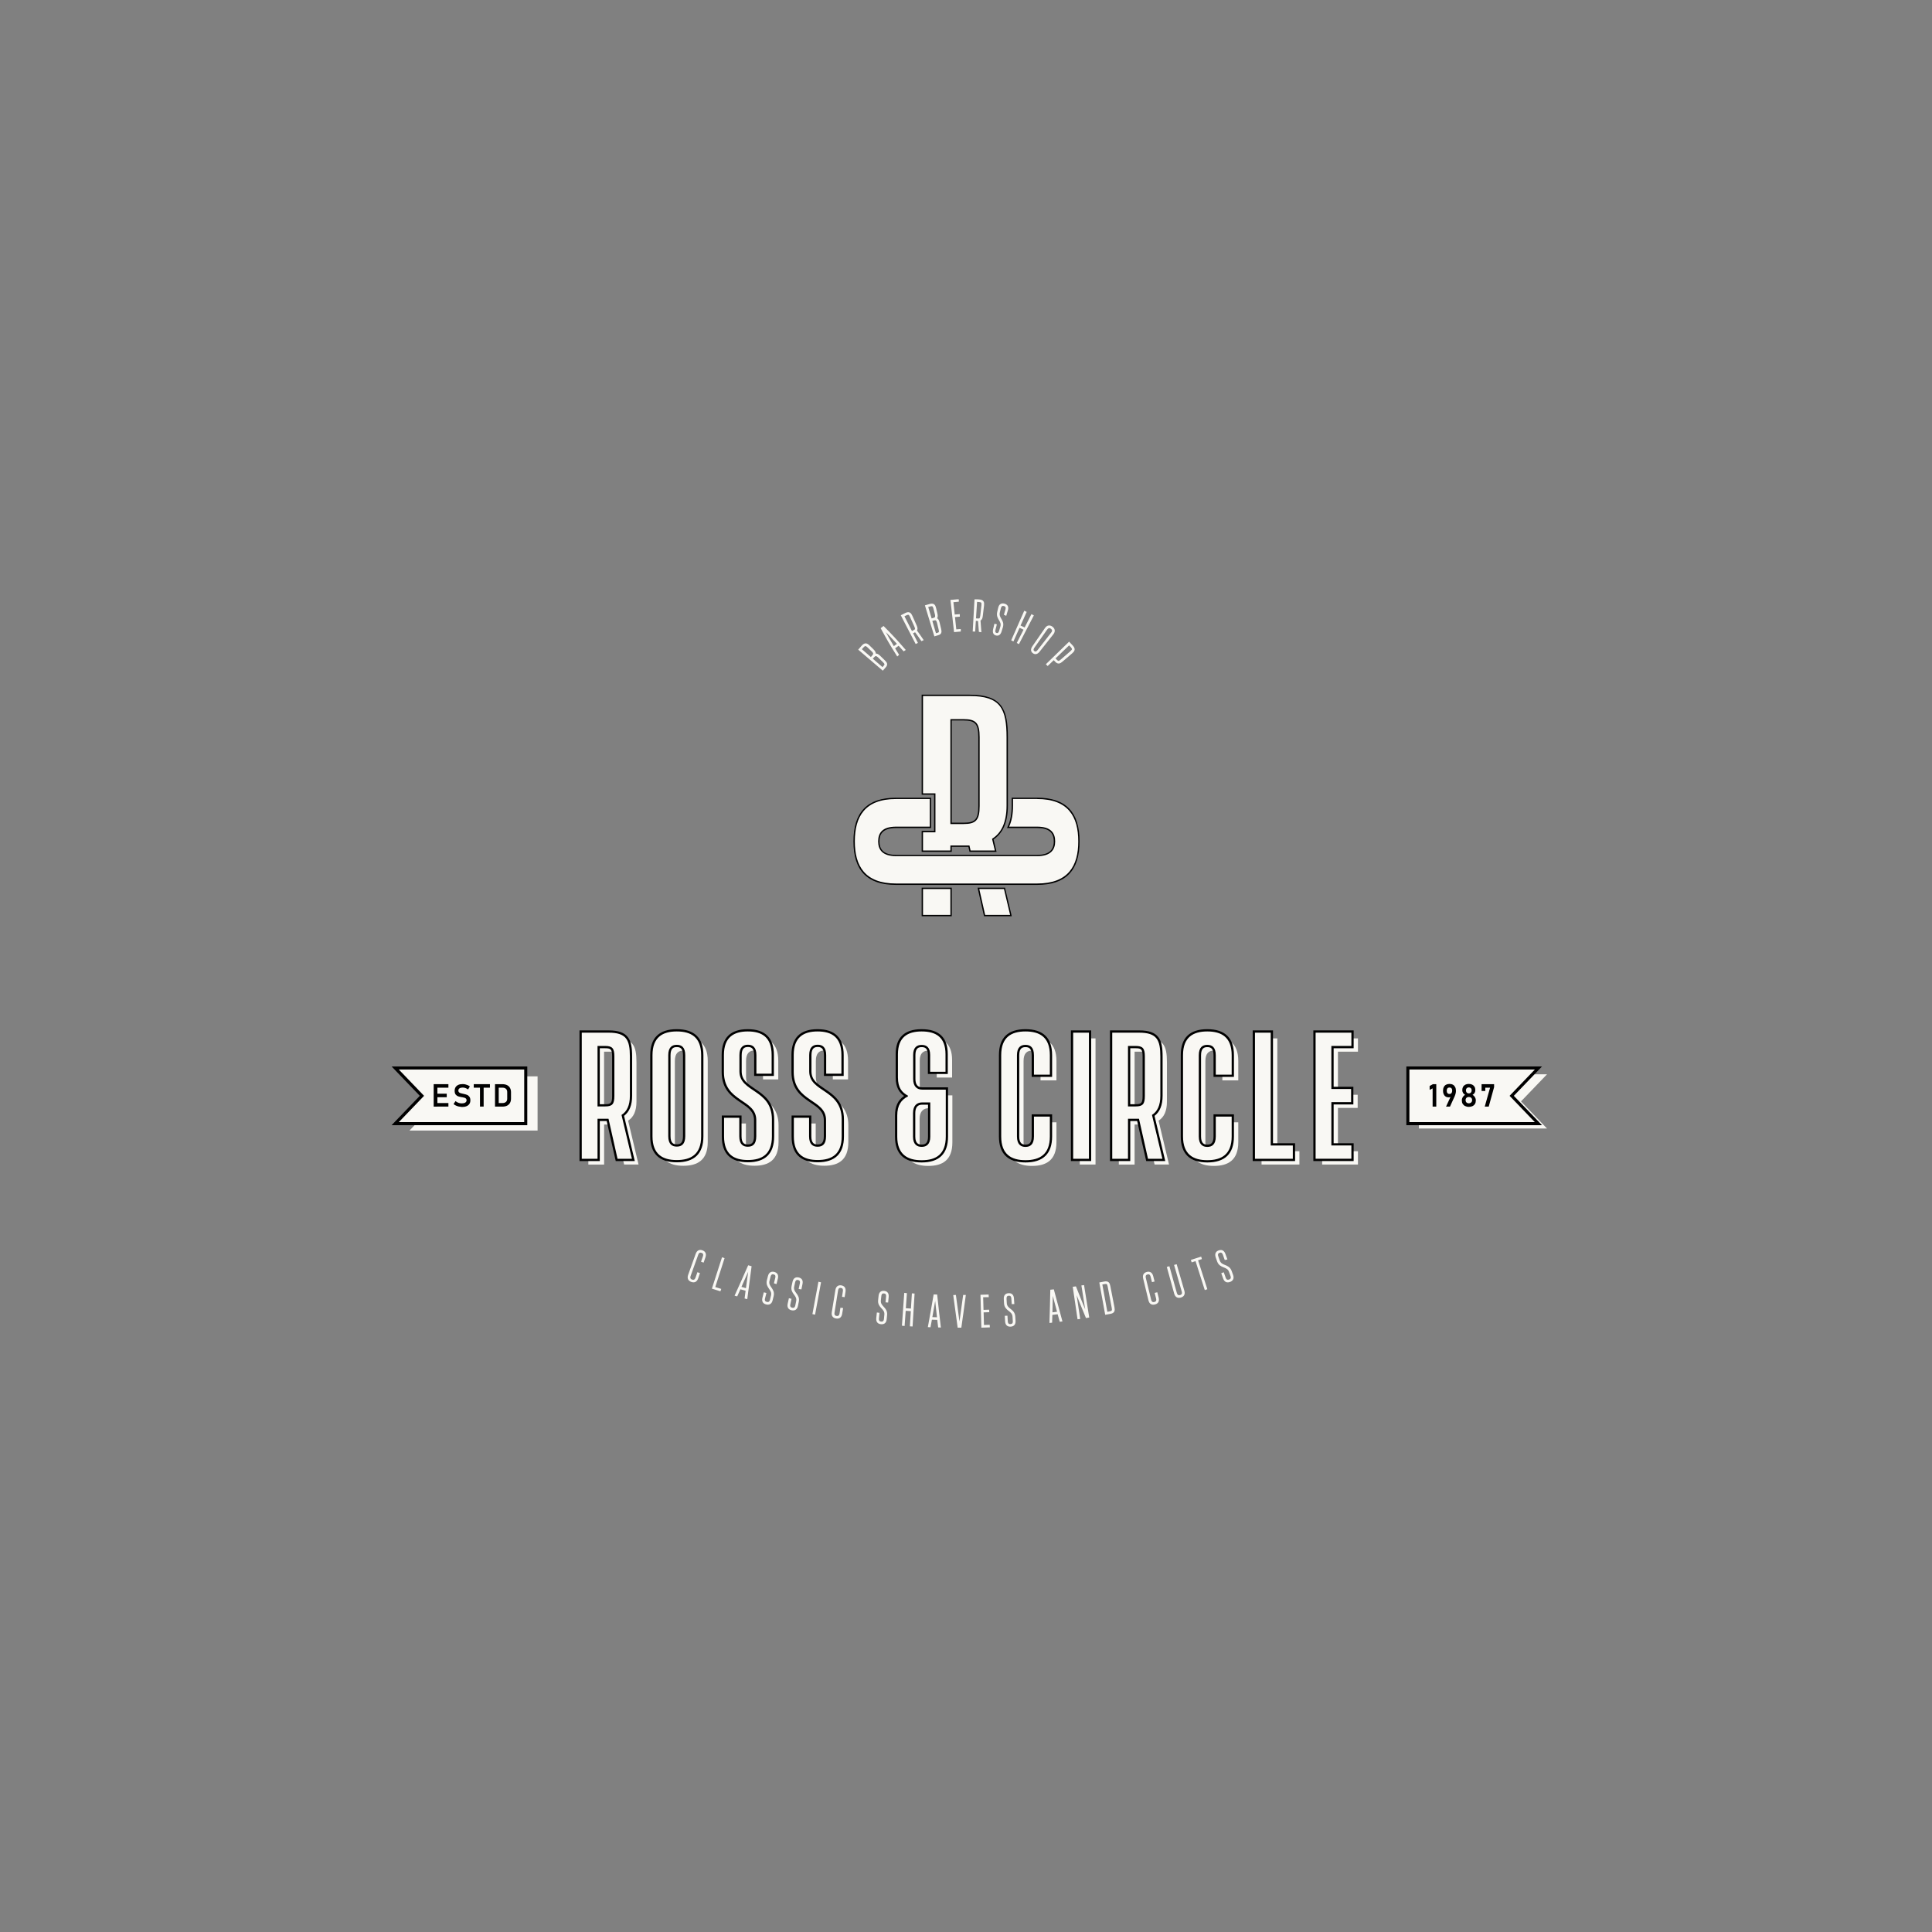 <svg width="400" height="400" viewBox="0 0 400 400" fill="none" xmlns="http://www.w3.org/2000/svg">
<rect x="0" y="0" width="400" height="400" fill="#808080" stroke="none"/>
<g clip-path="url(#clip0)">
<path d="M111.301 222.844V234.067H84.777L90.174 228.455L84.777 222.844H111.301Z" fill="#F9F8F4"/>
<path d="M293.77 233.647V222.424H320.293L314.906 228.035L320.293 233.647H293.77Z" fill="#F9F8F4"/>
<path d="M87.389 226.74L82.102 221.233H108.733V232.524H82.102L87.389 227.017L87.522 226.879L87.389 226.74Z" fill="#F9F8F4" stroke="black" stroke-width="0.4"/>
<path d="M108.9 221.266V221.066H108.7H82.176H81.707L82.032 221.405L87.286 226.878L82.032 232.351L81.707 232.69H82.176H108.7H108.9V232.49V221.266ZM87.062 227.017L87.195 226.878L87.062 226.739L81.984 221.456L81.984 221.456L81.549 220.999H82.176H108.7H108.968V221.266V232.49V232.757H108.7H82.176H81.549L81.984 232.301L81.984 232.3L87.062 227.017Z" fill="black" stroke="black" stroke-width="0.4"/>
<path d="M312.956 227.017L318.243 232.524H291.602V221.233H318.243L312.956 226.74L312.823 226.879L312.956 227.017Z" fill="#F9F8F4" stroke="black" stroke-width="0.4"/>
<path d="M318.159 221.266L312.772 226.878L318.159 232.49H291.636V221.266H318.159ZM319.254 220.799H318.159H291.636H291.168V221.266V232.49V232.957H291.636H318.159H319.254L318.496 232.162L313.418 226.878L318.496 221.594L319.254 220.799Z" fill="black"/>
<path d="M129.22 241.11L127.349 232.824H125.077V241.11H121.812V214.988H127.377C131.072 214.988 131.773 216.494 131.773 219.926V228.072C131.773 230.027 131.174 231.308 130.043 232.019L132.203 241.101H129.22V241.11ZM126.629 230.261C128.107 230.261 128.556 229.803 128.556 228.101V219.898C128.556 218.196 128.097 217.738 126.629 217.738H125.067V230.261H126.629Z" fill="#F9F8F4"/>
<path d="M146.53 219.646V236.453C146.53 240.175 144.425 241.363 141.479 241.363C138.552 241.363 136.457 240.175 136.457 236.453V219.646C136.457 215.924 138.561 214.736 141.479 214.736C144.435 214.736 146.53 215.924 146.53 219.646ZM141.479 217.514C140.516 217.514 139.721 218 139.721 219.674V236.425C139.721 238.099 140.516 238.585 141.479 238.585C142.471 238.585 143.238 238.099 143.238 236.425V219.674C143.238 218 142.471 217.514 141.479 217.514Z" fill="#F9F8F4"/>
<path d="M157.978 223.481V219.646C157.978 218 157.211 217.486 156.22 217.486C155.229 217.486 154.462 218 154.462 219.646V222.995C154.462 227.418 161.186 226.661 161.186 232.955V236.472C161.186 240.166 159.138 241.354 156.22 241.354C153.302 241.354 151.282 240.166 151.282 236.472V232.609H154.434V236.444C154.434 238.09 155.201 238.604 156.192 238.604C157.211 238.604 157.95 238.09 157.95 236.444V233.095C157.95 228.662 151.254 229.429 151.254 223.135V219.618C151.254 215.924 153.293 214.736 156.192 214.736C159.119 214.736 161.13 215.924 161.13 219.618V223.481H157.978Z" fill="#F9F8F4"/>
<path d="M172.428 223.481V219.646C172.428 218 171.661 217.486 170.669 217.486C169.678 217.486 168.911 218 168.911 219.646V222.995C168.911 227.418 175.636 226.661 175.636 232.955V236.472C175.636 240.166 173.587 241.354 170.669 241.354C167.751 241.354 165.731 240.166 165.731 236.472V232.609H168.883V236.444C168.883 238.09 169.65 238.604 170.641 238.604C171.661 238.604 172.4 238.09 172.4 236.444V233.095C172.4 228.662 165.703 229.429 165.703 223.135V219.618C165.703 215.924 167.742 214.736 170.641 214.736C173.569 214.736 175.579 215.924 175.579 219.618V223.481H172.428Z" fill="#F9F8F4"/>
<path d="M197.177 236.509C197.177 240.203 195.139 241.391 192.183 241.391C189.256 241.391 187.133 240.194 187.133 236.509V232.141C187.133 230.009 187.956 228.877 189.349 228.167V228.026C188.096 227.344 187.273 226.408 187.273 224.248V219.45C187.273 215.933 189.256 214.736 192.183 214.736C195.139 214.736 197.121 215.924 197.121 219.45V223.088H193.941V219.6C193.941 218.01 193.175 217.523 192.183 217.523C191.22 217.523 190.425 218.01 190.425 219.6V224.566C190.425 226.212 191.276 226.782 192.295 226.782H197.177V236.509ZM193.97 229.439H192.295C191.276 229.439 190.397 230.009 190.397 231.655V236.537C190.397 238.127 191.22 238.641 192.183 238.641C193.175 238.641 193.97 238.127 193.97 236.537V229.439V229.439Z" fill="#F9F8F4"/>
<path d="M218.725 236.481C218.725 240.203 216.621 241.391 213.675 241.391C210.747 241.391 208.652 240.194 208.652 236.481V219.646C208.652 215.924 210.757 214.736 213.675 214.736C216.63 214.736 218.725 215.924 218.725 219.646V223.677H215.433V219.674C215.433 218 214.666 217.514 213.675 217.514C212.711 217.514 211.916 218 211.916 219.674V236.481C211.916 238.127 212.711 238.641 213.675 238.641C214.666 238.641 215.433 238.127 215.433 236.481V232.366H218.725V236.481Z" fill="#F9F8F4"/>
<path d="M223.551 214.988H226.815V241.101H223.551V214.988Z" fill="#F9F8F4"/>
<path d="M239.048 241.11L237.177 232.824H234.905V241.11H231.641V214.988H237.205C240.9 214.988 241.601 216.494 241.601 219.926V228.072C241.601 230.027 241.003 231.308 239.871 232.019L242.031 241.101H239.048V241.11ZM236.467 230.261C237.944 230.261 238.393 229.803 238.393 228.101V219.898C238.393 218.196 237.935 217.738 236.467 217.738H234.905V230.261H236.467Z" fill="#F9F8F4"/>
<path d="M256.37 236.481C256.37 240.203 254.265 241.391 251.319 241.391C248.392 241.391 246.297 240.194 246.297 236.481V219.646C246.297 215.924 248.401 214.736 251.319 214.736C254.275 214.736 256.37 215.924 256.37 219.646V223.677H253.077V219.674C253.077 218 252.311 217.514 251.319 217.514C250.356 217.514 249.561 218 249.561 219.674V236.481C249.561 238.127 250.356 238.641 251.319 238.641C252.311 238.641 253.077 238.127 253.077 236.481V232.366H256.37V236.481Z" fill="#F9F8F4"/>
<path d="M269.029 238.351V241.101H261.191V214.988H264.455V238.351H269.029Z" fill="#F9F8F4"/>
<path d="M277.006 217.747V226.66H281.093V229.382H277.006V238.351H281.149V241.101H273.742V214.988H281.149V217.738H277.006V217.747Z" fill="#F9F8F4"/>
<path d="M127.669 240.146L125.798 231.86H123.947V240.146H120.215V213.566H126.013C129.932 213.566 130.643 215.306 130.643 218.738V226.884C130.643 228.82 130.091 230.148 128.941 230.934L131.129 240.146H127.669V240.146ZM125.275 228.839C126.547 228.839 126.967 228.559 126.967 226.912V218.71C126.967 217.064 126.547 216.784 125.275 216.784H123.947V228.839H125.275Z" fill="#F9F8F4"/>
<path d="M126.013 213.802C129.707 213.802 130.409 215.307 130.409 218.74V226.886C130.409 228.84 129.81 230.122 128.678 230.833L130.839 239.914H127.855L125.985 231.628H123.712V239.914H120.448V213.802H126.013ZM123.712 229.074H125.274C126.752 229.074 127.201 228.616 127.201 226.914V218.712C127.201 217.01 126.742 216.551 125.274 216.551H123.712V229.074ZM126.013 213.334H120.448H119.98V213.802V239.914V240.382H120.448H123.712H124.18V239.914V232.095H125.611L127.397 240.017L127.481 240.382H127.855H130.839H131.428L131.288 239.802L129.202 231.029C130.315 230.187 130.876 228.794 130.876 226.876V218.73C130.876 215.233 130.1 213.334 126.013 213.334ZM124.18 217.028H125.274C126.443 217.028 126.733 217.225 126.733 218.721V226.923C126.733 228.41 126.443 228.616 125.274 228.616H124.18V217.028Z" fill="black"/>
<path d="M140.116 240.411C136.627 240.411 134.859 238.68 134.859 235.267V218.46C134.859 215.047 136.627 213.316 140.116 213.316C143.623 213.316 145.4 215.047 145.4 218.46V235.267C145.4 238.68 143.623 240.411 140.116 240.411ZM140.116 216.562C139.461 216.562 138.591 216.758 138.591 218.488V235.239C138.591 236.96 139.461 237.165 140.116 237.165C140.826 237.165 141.64 236.95 141.64 235.239V218.488C141.64 216.786 140.826 216.562 140.116 216.562Z" fill="#F9F8F4"/>
<path d="M140.115 213.55C143.07 213.55 145.165 214.737 145.165 218.46V235.266C145.165 238.989 143.061 240.176 140.115 240.176C137.188 240.176 135.093 238.989 135.093 235.266V218.46C135.093 214.737 137.188 213.55 140.115 213.55ZM140.115 237.389C141.106 237.389 141.873 236.903 141.873 235.229V218.478C141.873 216.804 141.106 216.318 140.115 216.318C139.152 216.318 138.357 216.804 138.357 218.478V235.229C138.357 236.912 139.152 237.389 140.115 237.389ZM140.115 213.082C136.467 213.082 134.625 214.887 134.625 218.46V235.266C134.625 238.839 136.477 240.644 140.115 240.644C143.781 240.644 145.633 238.839 145.633 235.266V218.46C145.633 214.887 143.781 213.082 140.115 213.082ZM140.115 236.922C139.479 236.922 138.824 236.725 138.824 235.229V218.478C138.824 216.991 139.479 216.786 140.115 216.786C140.788 216.786 141.406 216.991 141.406 218.478V235.229C141.406 236.716 140.788 236.922 140.115 236.922Z" fill="black"/>
<path d="M154.856 240.411C151.377 240.411 149.684 238.737 149.684 235.295V231.198H153.304V235.267C153.304 236.988 154.174 237.193 154.828 237.193C155.539 237.193 156.353 236.978 156.353 235.267V231.919C156.353 230.02 155.053 229.15 153.547 228.131C151.723 226.896 149.656 225.503 149.656 221.949V218.432C149.656 215.037 151.396 213.316 154.828 213.316C158.307 213.316 160 214.991 160 218.432V222.529H156.381V218.46C156.381 216.739 155.511 216.534 154.856 216.534C154.202 216.534 153.332 216.73 153.332 218.46V221.809C153.332 223.707 154.641 224.577 156.147 225.596C157.98 226.831 160.056 228.224 160.056 231.769V235.286C160.056 238.737 158.354 240.411 154.856 240.411Z" fill="#F9F8F4"/>
<path d="M154.82 213.55C157.747 213.55 159.758 214.737 159.758 218.432V222.294H156.606V218.46C156.606 216.814 155.839 216.299 154.848 216.299C153.857 216.299 153.09 216.814 153.09 218.46V221.808C153.09 226.232 159.814 225.474 159.814 231.768V235.285C159.814 238.979 157.766 240.167 154.848 240.167C151.921 240.167 149.91 238.979 149.91 235.285V231.422H153.062V235.257C153.062 236.903 153.828 237.417 154.82 237.417C155.839 237.417 156.578 236.903 156.578 235.257V231.909C156.578 227.476 149.882 228.243 149.882 221.948V218.432C149.882 214.737 151.93 213.55 154.82 213.55ZM154.82 213.082C151.228 213.082 149.414 214.878 149.414 218.432V221.948C149.414 225.624 151.537 227.055 153.408 228.317C154.913 229.337 156.11 230.141 156.11 231.909V235.257C156.11 236.744 155.493 236.95 154.82 236.95C154.184 236.95 153.529 236.753 153.529 235.257V231.422V230.955H153.062H149.91H149.442V231.422V235.285C149.442 238.839 151.266 240.635 154.848 240.635C158.458 240.635 160.282 238.839 160.282 235.285V231.768C160.282 228.093 158.149 226.662 156.269 225.399C154.754 224.38 153.557 223.576 153.557 221.808V218.46C153.557 216.973 154.212 216.767 154.848 216.767C155.484 216.767 156.139 216.963 156.139 218.46V222.294V222.762H156.606H159.758H160.226V222.294V218.432C160.235 214.878 158.411 213.082 154.82 213.082Z" fill="black"/>
<path d="M169.305 240.411C165.826 240.411 164.134 238.737 164.134 235.295V231.198H167.753V235.267C167.753 236.988 168.623 237.193 169.277 237.193C169.988 237.193 170.802 236.978 170.802 235.267V231.919C170.802 230.02 169.502 229.15 167.996 228.131C166.172 226.896 164.105 225.503 164.105 221.949V218.432C164.105 215.037 165.845 213.316 169.277 213.316C172.757 213.316 174.449 214.991 174.449 218.432V222.529H170.83V218.46C170.83 216.739 169.96 216.534 169.305 216.534C168.651 216.534 167.781 216.73 167.781 218.46V221.809C167.781 223.707 169.09 224.577 170.596 225.596C172.429 226.831 174.505 228.224 174.505 231.769V235.286C174.505 238.737 172.803 240.411 169.305 240.411Z" fill="#F9F8F4"/>
<path d="M169.269 213.55C172.196 213.55 174.207 214.737 174.207 218.432V222.294H171.055V218.46C171.055 216.814 170.288 216.299 169.297 216.299C168.306 216.299 167.539 216.814 167.539 218.46V221.808C167.539 226.232 174.263 225.474 174.263 231.768V235.285C174.263 238.979 172.215 240.167 169.297 240.167C166.37 240.167 164.359 238.979 164.359 235.285V231.422H167.511V235.257C167.511 236.903 168.278 237.417 169.269 237.417C170.288 237.417 171.027 236.903 171.027 235.257V231.909C171.027 227.476 164.331 228.243 164.331 221.948V218.432C164.331 214.737 166.379 213.55 169.269 213.55ZM169.269 213.082C165.678 213.082 163.863 214.878 163.863 218.432V221.948C163.863 225.624 165.986 227.055 167.857 228.317C169.363 229.337 170.56 230.141 170.56 231.909V235.257C170.56 236.744 169.942 236.95 169.269 236.95C168.633 236.95 167.978 236.753 167.978 235.257V231.422V230.955H167.511H164.359H163.891V231.422V235.285C163.891 238.839 165.715 240.635 169.297 240.635C172.907 240.635 174.731 238.839 174.731 235.285V231.768C174.731 228.093 172.599 226.662 170.719 225.399C169.204 224.38 168.006 223.576 168.006 221.808V218.46C168.006 216.973 168.661 216.767 169.297 216.767C169.933 216.767 170.588 216.963 170.588 218.46V222.294V222.762H171.055H174.207H174.675V222.294V218.432C174.684 214.878 172.86 213.082 169.269 213.082Z" fill="black"/>
<path d="M190.819 240.439C187.312 240.439 185.535 238.718 185.535 235.323V230.955C185.535 229.029 186.199 227.729 187.63 226.906C186.583 226.279 185.675 225.334 185.675 223.062V218.264C185.675 214.981 187.406 213.316 190.819 213.316C194.298 213.316 195.991 214.934 195.991 218.264V222.136H192.344V218.414C192.344 216.767 191.474 216.571 190.819 216.571C189.791 216.571 189.295 217.17 189.295 218.414V223.38C189.295 224.689 189.847 225.362 190.932 225.362H196.047V235.332C196.057 238.765 194.345 240.439 190.819 240.439ZM190.941 228.486C190.183 228.486 189.276 228.832 189.276 230.469V235.351C189.276 236.586 189.8 237.222 190.829 237.222C191.876 237.222 192.381 236.614 192.381 235.351V228.486H190.941Z" fill="#F9F8F4"/>
<path d="M190.819 213.55C193.774 213.55 195.757 214.737 195.757 218.263V221.901H192.577V218.413C192.577 216.823 191.81 216.337 190.819 216.337C189.855 216.337 189.061 216.823 189.061 218.413V223.379C189.061 225.025 189.912 225.596 190.931 225.596H195.813V235.332C195.813 239.026 193.765 240.214 190.819 240.214C187.891 240.214 185.768 239.017 185.768 235.332V230.964C185.768 228.832 186.591 227.7 187.985 226.989V226.849C186.732 226.166 185.909 225.231 185.909 223.071V218.273C185.909 214.737 187.901 213.55 190.819 213.55ZM190.819 237.445C191.81 237.445 192.605 236.931 192.605 235.341V228.243H190.931C189.912 228.243 189.032 228.813 189.032 230.459V235.341C189.032 236.94 189.855 237.445 190.819 237.445ZM190.819 213.082C187.246 213.082 185.441 214.822 185.441 218.263V223.061C185.441 225.212 186.255 226.25 187.19 226.905C185.899 227.775 185.301 229.084 185.301 230.955V235.322C185.301 238.876 187.162 240.672 190.819 240.672C194.448 240.672 196.281 238.876 196.281 235.322V225.586V225.119H195.813H190.931C189.986 225.119 189.528 224.548 189.528 223.37V218.404C189.528 216.982 190.22 216.795 190.819 216.795C191.455 216.795 192.109 216.982 192.109 218.404V221.892V222.36H192.577H195.757H196.225V221.892V218.254C196.225 214.822 194.41 213.082 190.819 213.082ZM190.819 236.978C190.248 236.978 189.5 236.809 189.5 235.341V230.459C189.5 229.281 189.968 228.71 190.931 228.71H192.137V235.341C192.147 236.8 191.436 236.978 190.819 236.978Z" fill="black"/>
<path d="M212.311 240.439C208.822 240.439 207.055 238.709 207.055 235.295V218.46C207.055 215.047 208.822 213.316 212.311 213.316C215.818 213.316 217.595 215.047 217.595 218.46V222.725H213.835V218.488C213.835 216.786 213.022 216.562 212.311 216.562C211.656 216.562 210.786 216.758 210.786 218.488V235.295C210.786 236.586 211.282 237.222 212.311 237.222C212.965 237.222 213.835 237.025 213.835 235.295V230.946H217.595V235.295C217.595 238.709 215.818 240.439 212.311 240.439Z" fill="#F9F8F4"/>
<path d="M212.31 213.55C215.266 213.55 217.361 214.737 217.361 218.46V222.491H214.069V218.488C214.069 216.814 213.302 216.327 212.31 216.327C211.347 216.327 210.552 216.814 210.552 218.488V235.294C210.552 236.94 211.347 237.455 212.31 237.455C213.302 237.455 214.069 236.94 214.069 235.294V231.179H217.361V235.294C217.361 239.017 215.256 240.204 212.31 240.204C209.383 240.204 207.288 239.007 207.288 235.294V218.46C207.288 214.737 209.383 213.55 212.31 213.55ZM212.31 213.082C208.663 213.082 206.82 214.887 206.82 218.46V235.294C206.82 238.867 208.672 240.672 212.31 240.672C215.976 240.672 217.828 238.858 217.828 235.294V231.179V230.712H217.361H214.069H213.601V231.179V235.294C213.601 236.781 212.946 236.987 212.31 236.987C211.712 236.987 211.02 236.791 211.02 235.294V218.488C211.02 217.001 211.674 216.795 212.31 216.795C212.984 216.795 213.601 217.001 213.601 218.488V222.491V222.958H214.069H217.361H217.828V222.491V218.46C217.828 214.887 215.976 213.082 212.31 213.082Z" fill="black"/>
<path d="M225.685 213.566H221.953V240.146H225.685V213.566Z" fill="#F9F8F4"/>
<path d="M225.45 213.802V239.914H222.186V213.802H225.45ZM225.918 213.334H225.45H222.186H221.719V213.802V239.914V240.382H222.186H225.45H225.918V239.914V213.802V213.334Z" fill="black"/>
<path d="M237.505 240.146L235.634 231.86H233.782V240.146H230.051V213.566H235.849C239.768 213.566 240.479 215.306 240.479 218.738V226.884C240.479 228.82 239.927 230.148 238.777 230.934L240.965 240.146H237.505V240.146ZM235.101 228.839C236.373 228.839 236.794 228.559 236.794 226.912V218.71C236.794 217.064 236.373 216.784 235.101 216.784H233.773V228.839H235.101Z" fill="#F9F8F4"/>
<path d="M235.841 213.802C239.535 213.802 240.237 215.307 240.237 218.74V226.886C240.237 228.84 239.638 230.122 238.506 230.833L240.667 239.914H237.683L235.813 231.628H233.54V239.914H230.276V213.802H235.841ZM233.54 229.074H235.102C236.58 229.074 237.029 228.616 237.029 226.914V218.712C237.029 217.01 236.57 216.551 235.102 216.551H233.54V229.074ZM235.841 213.334H230.276H229.809V213.802V239.914V240.382H230.276H233.54H234.008V239.914V232.095H235.439L237.225 240.017L237.309 240.382H237.683H240.667H241.256L241.116 239.802L239.03 231.029C240.143 230.187 240.704 228.794 240.704 226.876V218.73C240.714 215.233 239.937 213.334 235.841 213.334ZM234.008 217.028H235.102C236.271 217.028 236.561 217.225 236.561 218.721V226.923C236.561 228.41 236.271 228.616 235.102 228.616H234.008V217.028Z" fill="black"/>
<path d="M249.955 240.439C246.467 240.439 244.699 238.709 244.699 235.295V218.46C244.699 215.047 246.467 213.316 249.955 213.316C253.463 213.316 255.24 215.047 255.24 218.46V222.725H251.48V218.488C251.48 216.786 250.666 216.562 249.955 216.562C249.301 216.562 248.431 216.758 248.431 218.488V235.295C248.431 236.586 248.927 237.222 249.955 237.222C250.61 237.222 251.48 237.025 251.48 235.295V230.946H255.24V235.295C255.24 238.709 253.463 240.439 249.955 240.439Z" fill="#F9F8F4"/>
<path d="M249.955 213.55C252.91 213.55 255.005 214.737 255.005 218.46V222.491H251.713V218.488C251.713 216.814 250.946 216.327 249.955 216.327C248.991 216.327 248.197 216.814 248.197 218.488V235.294C248.197 236.94 248.991 237.455 249.955 237.455C250.946 237.455 251.713 236.94 251.713 235.294V231.179H255.005V235.294C255.005 239.017 252.901 240.204 249.955 240.204C247.027 240.204 244.932 239.007 244.932 235.294V218.46C244.932 214.737 247.027 213.55 249.955 213.55ZM249.955 213.082C246.307 213.082 244.465 214.887 244.465 218.46V235.294C244.465 238.867 246.317 240.672 249.955 240.672C253.621 240.672 255.473 238.858 255.473 235.294V231.179V230.712H255.005H251.713H251.245V231.179V235.294C251.245 236.781 250.591 236.987 249.955 236.987C249.356 236.987 248.664 236.791 248.664 235.294V218.488C248.664 217.001 249.319 216.795 249.955 216.795C250.628 216.795 251.245 217.001 251.245 218.488V222.491V222.958H251.713H255.005H255.473V222.491V218.46C255.473 214.887 253.621 213.082 249.955 213.082Z" fill="black"/>
<path d="M259.594 240.146V213.566H263.325V236.929H267.899V240.146H259.594Z" fill="#F9F8F4"/>
<path d="M263.091 213.802V237.164H267.664V239.914H259.827V213.802H263.091ZM263.559 213.334H263.091H259.827H259.359V213.802V239.914V240.382H259.827H267.664H268.132V239.914V237.164V236.697H267.664H263.559V213.802V213.334Z" fill="black"/>
<path d="M272.148 240.146V213.566H280.023V216.793H275.88V225.238H279.967V228.428H275.88V236.929H280.023V240.146H272.148Z" fill="#F9F8F4"/>
<path d="M279.789 213.802V216.551H275.646V225.464H279.733V228.186H275.646V237.155H279.789V239.905H272.382V213.802H279.789ZM280.257 213.334H279.789H272.382H271.914V213.802V239.914V240.382H272.382H279.789H280.257V239.914V237.164V236.697H279.789H276.113V228.663H279.733H280.2V228.195V225.474V225.006H279.733H276.113V217.028H279.789H280.257V216.561V213.811V213.334Z" fill="black"/>
<path d="M89.789 224.465H90.556V229.113H89.789V224.465ZM90.107 224.465H92.838V225.194H90.107V224.465ZM90.107 226.438H92.492V227.168H90.107V226.438ZM90.107 228.374H92.838V229.104H90.107V228.374Z" fill="black"/>
<path d="M94.982 229.095C94.776 229.049 94.58 228.983 94.402 228.899C94.224 228.815 94.056 228.712 93.906 228.581L94.308 227.973C94.486 228.123 94.692 228.235 94.907 228.319C95.122 228.403 95.365 228.441 95.618 228.441C95.926 228.441 96.17 228.385 96.338 228.272C96.506 228.16 96.6 228.001 96.6 227.805C96.6 227.665 96.562 227.552 96.488 227.468C96.413 227.384 96.31 227.318 96.188 227.281C96.067 227.244 95.908 227.206 95.711 227.169C95.702 227.169 95.702 227.169 95.693 227.169C95.683 227.169 95.683 227.169 95.674 227.169L95.618 227.16C95.309 227.113 95.047 227.047 94.851 226.982C94.654 226.907 94.477 226.785 94.337 226.608C94.196 226.43 94.131 226.168 94.131 225.841C94.131 225.551 94.196 225.298 94.327 225.083C94.458 224.877 94.654 224.718 94.907 224.606C95.159 224.494 95.459 224.447 95.814 224.447C95.983 224.447 96.151 224.466 96.319 224.503C96.488 224.541 96.647 224.597 96.815 224.662C96.974 224.737 97.133 224.821 97.282 224.934L96.908 225.56C96.731 225.429 96.544 225.336 96.366 225.27C96.179 225.205 96.001 225.167 95.823 225.167C95.534 225.167 95.3 225.224 95.141 225.326C94.982 225.429 94.898 225.588 94.898 225.785C94.898 225.934 94.935 226.047 95.019 226.131C95.103 226.215 95.206 226.28 95.328 226.318C95.449 226.355 95.627 226.402 95.852 226.449C95.861 226.449 95.87 226.449 95.88 226.458C95.889 226.458 95.898 226.458 95.908 226.458C95.917 226.458 95.926 226.458 95.945 226.467C95.964 226.477 95.973 226.467 95.983 226.477C96.272 226.533 96.516 226.608 96.703 226.683C96.89 226.757 97.058 226.898 97.189 227.075C97.32 227.253 97.385 227.496 97.385 227.805V227.814C97.385 228.104 97.32 228.357 97.18 228.562C97.039 228.768 96.843 228.927 96.581 229.03C96.319 229.142 96.011 229.189 95.646 229.189C95.403 229.161 95.188 229.133 94.982 229.095Z" fill="black"/>
<path d="M98.086 224.465H101.434V225.194H98.086V224.465ZM99.377 224.839H100.134V229.104H99.377V224.839Z" fill="black"/>
<path d="M102.488 224.465H103.255V229.113H102.488V224.465ZM102.928 228.374H104.013C104.331 228.374 104.574 228.299 104.752 228.14C104.929 227.981 105.013 227.757 105.013 227.467V226.102C105.013 225.812 104.929 225.587 104.752 225.428C104.574 225.269 104.331 225.194 104.013 225.194H102.928V224.465H103.994C104.377 224.465 104.695 224.53 104.967 224.661C105.238 224.792 105.444 224.979 105.584 225.232C105.724 225.484 105.799 225.784 105.799 226.13V227.448C105.799 227.794 105.734 228.084 105.593 228.337C105.453 228.589 105.247 228.776 104.985 228.917C104.714 229.048 104.387 229.113 104.003 229.113H102.947V228.374H102.928Z" fill="black"/>
<path d="M297.376 229.113H296.609V225.335L295.992 225.643V224.839L296.666 224.465H297.367V229.113H297.376Z" fill="black"/>
<path d="M300.455 226.801L300.529 226.913C300.473 227.007 300.398 227.081 300.286 227.128C300.174 227.175 300.052 227.194 299.903 227.194C299.678 227.194 299.473 227.138 299.304 227.025C299.126 226.913 298.996 226.754 298.902 226.548C298.808 226.343 298.762 226.109 298.762 225.838C298.762 225.538 298.818 225.276 298.921 225.071C299.024 224.856 299.173 224.697 299.379 224.584C299.585 224.472 299.819 224.416 300.099 224.416C300.38 224.416 300.614 224.472 300.819 224.584C301.025 224.697 301.165 224.865 301.278 225.08C301.39 225.295 301.437 225.557 301.437 225.856C301.437 226.015 301.418 226.193 301.371 226.38C301.324 226.567 301.268 226.754 301.184 226.951C301.175 226.979 301.165 227.007 301.147 227.035C301.137 227.063 301.119 227.091 301.109 227.119L300.202 229.111H299.388L300.455 226.801ZM300.511 226.315C300.604 226.193 300.66 226.025 300.66 225.81C300.66 225.594 300.614 225.435 300.511 225.323C300.417 225.211 300.277 225.155 300.099 225.155C299.921 225.155 299.781 225.211 299.678 225.323C299.585 225.435 299.529 225.604 299.529 225.81C299.529 226.025 299.575 226.193 299.678 226.315C299.781 226.436 299.912 226.492 300.099 226.492C300.277 226.492 300.408 226.436 300.511 226.315Z" fill="black"/>
<path d="M303.343 228.999C303.128 228.896 302.959 228.737 302.838 228.55C302.716 228.353 302.66 228.129 302.66 227.867V227.792C302.66 227.558 302.726 227.343 302.847 227.138C302.969 226.932 303.128 226.782 303.334 226.67C303.165 226.576 303.025 226.455 302.913 226.287C302.81 226.118 302.754 225.94 302.754 225.753V225.641C302.754 225.398 302.81 225.183 302.922 224.996C303.034 224.809 303.193 224.669 303.39 224.566C303.595 224.463 303.829 224.416 304.1 224.416C304.372 224.416 304.605 224.463 304.811 224.566C305.017 224.669 305.167 224.809 305.279 224.996C305.391 225.183 305.447 225.398 305.447 225.641V225.753C305.447 225.95 305.391 226.128 305.288 226.296C305.176 226.464 305.036 226.595 304.867 226.679C305.073 226.782 305.232 226.941 305.363 227.147C305.485 227.353 305.55 227.568 305.55 227.802V227.876C305.55 228.138 305.494 228.363 305.372 228.559C305.251 228.756 305.082 228.905 304.867 229.008C304.652 229.111 304.4 229.167 304.11 229.167C303.82 229.167 303.567 229.102 303.343 228.999ZM304.456 228.344C304.559 228.288 304.643 228.213 304.699 228.12C304.755 228.017 304.783 227.914 304.783 227.783V227.736C304.783 227.615 304.755 227.502 304.699 227.409C304.643 227.315 304.559 227.24 304.465 227.194C304.372 227.147 304.241 227.119 304.11 227.119C303.979 227.119 303.857 227.147 303.754 227.194C303.652 227.24 303.577 227.315 303.521 227.418C303.464 227.521 303.436 227.624 303.436 227.746V227.792C303.436 227.914 303.464 228.026 303.521 228.129C303.577 228.232 303.661 228.297 303.764 228.353C303.867 228.41 303.988 228.428 304.119 228.428C304.25 228.428 304.353 228.391 304.456 228.344ZM304.409 226.296C304.493 226.249 304.568 226.174 304.615 226.081C304.662 225.987 304.69 225.884 304.69 225.763V225.716C304.69 225.604 304.662 225.501 304.615 225.417C304.568 225.333 304.503 225.258 304.409 225.211C304.316 225.164 304.222 225.136 304.1 225.136C303.979 225.136 303.885 225.155 303.792 225.211C303.698 225.267 303.633 225.323 303.586 225.417C303.539 225.501 303.511 225.604 303.511 225.716V225.763C303.511 225.884 303.539 225.987 303.586 226.081C303.633 226.174 303.698 226.24 303.792 226.296C303.876 226.343 303.979 226.371 304.1 226.371C304.222 226.371 304.316 226.352 304.409 226.296Z" fill="black"/>
<path d="M309.346 225.045L308.224 229.113H307.401L308.504 225.194H307.513V225.877H306.746V224.465H309.337V225.045H309.346Z" fill="black"/>
<path d="M203.849 189.568L202.577 183.938H207.973L209.311 189.568H203.849ZM190.961 189.568V183.938H196.909V189.568H190.961Z" fill="#F9F8F4"/>
<path d="M207.861 184.068L209.133 189.417H203.961L202.754 184.068H207.861ZM196.769 184.068V189.417H191.101V184.068H196.769ZM208.085 183.787H207.861H202.754H202.399L202.474 184.133L203.68 189.483L203.727 189.698H203.951H209.123H209.479L209.394 189.352L208.123 184.002L208.085 183.787ZM197.049 183.787H196.769H191.101H190.82V184.068V189.417V189.698H191.101H196.769H197.049V189.417V184.068V183.787Z" fill="black"/>
<path d="M200.837 176.222L200.603 175.184H196.909V176.222H190.961V172.172H193.533V164.391H190.961V143.965H200.753C207.365 143.965 208.534 146.771 208.534 152.672V166.813C208.534 168.553 208.254 170.03 207.711 171.209C207.216 172.275 206.486 173.126 205.542 173.734L206.14 176.231H200.837V176.222ZM199.481 170.47C202.006 170.47 202.689 169.694 202.689 166.869V152.625C202.689 149.801 201.997 149.025 199.481 149.025H196.909V170.47H199.481Z" fill="#F9F8F4"/>
<path d="M200.753 144.105C207.159 144.105 208.394 146.714 208.394 152.672V166.813C208.394 168.562 208.113 170.002 207.589 171.152C207.084 172.237 206.346 173.07 205.392 173.668L205.971 176.09H200.949L200.715 175.052H196.769V176.09H191.101V172.321H193.673V164.26H191.101V144.105H200.753ZM196.769 170.61H199.481C202.043 170.61 202.829 169.824 202.829 166.869V152.625C202.829 149.67 202.043 148.884 199.481 148.884H196.769V170.61V170.61ZM200.753 143.824H191.101H190.82V144.105V164.25V164.531H191.101H193.392V172.031H191.101H190.82V172.312V176.081V176.362H191.101H196.769H197.049V176.081V175.324H200.491L200.678 176.147L200.725 176.362H200.949H205.971H206.327L206.243 176.016L205.71 173.79C206.635 173.173 207.346 172.331 207.842 171.265C208.394 170.067 208.674 168.571 208.674 166.813V152.672C208.674 146.798 207.449 143.824 200.753 143.824ZM197.049 149.165H199.481C201.922 149.165 202.548 149.875 202.548 152.625V166.869C202.548 169.619 201.922 170.329 199.481 170.329H197.049V149.165V149.165Z" fill="black"/>
<path d="M185.504 183.061C179.678 183.061 176.844 180.162 176.844 174.204C176.844 168.209 179.678 165.291 185.504 165.291H192.64V171.286H185.551C183.091 171.286 181.95 172.212 181.95 174.204C181.95 176.168 183.129 177.122 185.551 177.122H214.722C217.116 177.122 218.322 176.14 218.322 174.204C218.322 172.24 217.144 171.286 214.722 171.286H208.708L208.801 171.09C209.325 169.949 209.596 168.518 209.596 166.815V165.291H214.722C220.548 165.291 223.382 168.209 223.382 174.204C223.382 180.162 220.548 183.061 214.722 183.061H185.504V183.061Z" fill="#F9F8F4"/>
<path d="M214.723 165.431C221.176 165.431 223.243 169.078 223.243 174.204C223.243 179.273 221.176 182.92 214.723 182.92H185.505C179.043 182.92 176.985 179.273 176.985 174.204C176.985 169.078 179.052 165.431 185.505 165.431H192.501V171.145H185.552C182.644 171.145 181.811 172.473 181.811 174.204C181.811 175.878 182.644 177.262 185.552 177.262H214.723C217.585 177.262 218.464 175.878 218.464 174.204C218.464 172.473 217.585 171.145 214.723 171.145H208.934C209.467 169.995 209.738 168.564 209.738 166.806V165.422H214.723V165.431ZM214.723 165.15H209.738H209.457V165.431V166.815C209.457 168.499 209.195 169.911 208.672 171.033L208.485 171.435H208.924H214.713C217.08 171.435 218.174 172.314 218.174 174.213C218.174 176.084 217.042 176.991 214.713 176.991H185.543C183.214 176.991 182.082 176.084 182.082 174.213C182.082 173.025 182.438 171.435 185.543 171.435H192.492H192.772V171.155V165.44V165.16H192.492H185.496C179.576 165.16 176.695 168.124 176.695 174.213C176.695 180.264 179.576 183.21 185.496 183.21H214.713C220.634 183.21 223.514 180.264 223.514 174.213C223.523 168.115 220.652 165.15 214.723 165.15Z" fill="black"/>
<path d="M182.101 135.897C182.484 136.271 182.671 136.449 183.055 136.823C183.513 137.272 183.681 137.571 183.233 138.067C183.036 138.282 182.943 138.385 182.756 138.609C180.829 136.963 179.856 136.131 177.93 134.485C178.164 134.204 178.285 134.073 178.528 133.802C179.099 133.175 179.445 133.316 179.903 133.764C180.23 134.082 180.389 134.241 180.717 134.559C181.081 134.915 181.231 135.205 181.081 135.56L181.091 135.569C181.428 135.392 181.736 135.541 182.101 135.897ZM178.192 134.428C179.043 135.167 179.473 135.541 180.324 136.28C180.474 136.112 180.548 136.018 180.698 135.85C181.044 135.467 181.081 135.195 180.586 134.728C180.24 134.4 180.071 134.232 179.725 133.905C179.276 133.475 179.033 133.493 178.631 133.933C178.463 134.129 178.369 134.232 178.192 134.428ZM181.942 136.009C181.446 135.532 181.175 135.588 180.838 135.962C180.689 136.131 180.605 136.215 180.455 136.393C181.362 137.178 181.82 137.571 182.728 138.366C182.868 138.207 182.943 138.123 183.083 137.964C183.401 137.608 183.382 137.403 182.933 136.972C182.54 136.589 182.344 136.393 181.942 136.009Z" fill="#F9F8F4" stroke="#F9F8F4" stroke-width="0.354" stroke-miterlimit="10"/>
<path d="M186.075 133.455C185.682 133.736 185.486 133.886 185.093 134.185C185.42 134.727 185.579 134.999 185.916 135.532C185.869 135.569 185.841 135.588 185.795 135.635C184.429 133.465 183.784 132.361 182.559 130.107C182.699 129.995 182.774 129.948 182.914 129.836C184.719 131.66 185.589 132.604 187.263 134.531C187.207 134.568 187.179 134.587 187.123 134.624C186.72 134.157 186.505 133.923 186.075 133.455ZM185.963 133.324C184.756 132.006 184.139 131.36 182.877 130.088C182.849 130.107 182.83 130.117 182.802 130.145C183.653 131.725 184.092 132.501 185.009 134.035C185.383 133.745 185.579 133.605 185.963 133.324Z" fill="#F9F8F4" stroke="#F9F8F4" stroke-width="0.354" stroke-miterlimit="10"/>
<path d="M189.507 130.668C189.451 130.706 189.385 130.743 189.31 130.781C189.104 130.883 189.002 130.93 188.796 131.033C189.198 131.828 189.404 132.23 189.806 133.025C189.75 133.053 189.722 133.072 189.656 133.1C188.487 130.846 187.907 129.714 186.738 127.46C187.038 127.301 187.197 127.227 187.505 127.077C188.216 126.731 188.478 127.002 188.74 127.582C189.086 128.377 189.263 128.77 189.619 129.555C189.815 129.995 189.862 130.294 189.638 130.547C190.189 131.304 190.461 131.688 190.984 132.464C190.928 132.492 190.9 132.501 190.835 132.529C190.32 131.781 190.058 131.407 189.507 130.668ZM189.217 130.64C189.656 130.425 189.731 130.229 189.469 129.649C189.104 128.845 188.927 128.442 188.562 127.638C188.31 127.068 188.085 126.993 187.58 127.236C187.356 127.348 187.243 127.404 187.019 127.517C187.702 128.863 188.048 129.537 188.73 130.883C188.917 130.79 189.02 130.734 189.217 130.64Z" fill="#F9F8F4" stroke="#F9F8F4" stroke-width="0.354" stroke-miterlimit="10"/>
<path d="M194.362 128.921C194.483 129.436 194.549 129.698 194.67 130.212C194.82 130.839 194.801 131.175 194.203 131.344C193.95 131.409 193.819 131.446 193.567 131.531C192.828 129.099 192.454 127.883 191.715 125.452C192.033 125.358 192.201 125.311 192.529 125.218C193.286 125.012 193.492 125.321 193.641 125.947C193.744 126.387 193.8 126.611 193.903 127.051C194.025 127.537 193.997 127.874 193.707 128.08C193.707 128.089 193.707 128.089 193.707 128.089C194.072 128.136 194.24 128.426 194.362 128.921ZM191.958 125.554C192.276 126.639 192.435 127.182 192.762 128.257C192.968 128.201 193.062 128.173 193.267 128.117C193.726 127.995 193.885 127.78 193.726 127.126C193.613 126.658 193.557 126.434 193.436 125.966C193.286 125.367 193.08 125.246 192.557 125.386C192.313 125.452 192.192 125.489 191.958 125.554ZM194.175 128.931C194.006 128.257 193.772 128.164 193.314 128.285C193.108 128.341 193.005 128.369 192.809 128.426C193.155 129.576 193.323 130.156 193.66 131.316C193.847 131.259 193.95 131.231 194.137 131.185C194.558 131.072 194.652 130.885 194.502 130.277C194.371 129.735 194.305 129.473 194.175 128.931Z" fill="#F9F8F4" stroke="#F9F8F4" stroke-width="0.354" stroke-miterlimit="10"/>
<path d="M197.197 124.515C197.319 125.675 197.384 126.264 197.506 127.424C197.917 127.377 198.123 127.368 198.535 127.34C198.535 127.405 198.544 127.443 198.544 127.508C198.132 127.536 197.936 127.555 197.524 127.592C197.646 128.752 197.712 129.332 197.833 130.492C198.198 130.454 198.376 130.436 198.74 130.417C198.74 130.482 198.75 130.52 198.75 130.585C198.329 130.613 198.114 130.632 197.683 130.679C197.403 128.154 197.253 126.891 196.973 124.366C197.515 124.31 197.786 124.282 198.329 124.244C198.329 124.31 198.338 124.347 198.338 124.412C197.88 124.45 197.655 124.469 197.197 124.515Z" fill="#F9F8F4" stroke="#F9F8F4" stroke-width="0.354" stroke-miterlimit="10"/>
<path d="M202.659 128.387C202.594 128.396 202.519 128.396 202.435 128.387C202.21 128.368 202.098 128.359 201.873 128.349C201.817 129.238 201.789 129.687 201.733 130.585C201.668 130.585 201.64 130.575 201.574 130.575C201.715 128.041 201.789 126.769 201.93 124.234C202.266 124.253 202.435 124.262 202.762 124.29C203.538 124.356 203.632 124.721 203.557 125.357C203.454 126.217 203.407 126.647 203.304 127.498C203.248 127.975 203.136 128.265 202.818 128.359C202.902 129.294 202.94 129.762 202.996 130.688C202.93 130.678 202.902 130.678 202.837 130.669C202.781 129.762 202.743 129.303 202.659 128.387ZM202.416 128.228C202.893 128.265 203.052 128.134 203.127 127.498C203.22 126.619 203.267 126.189 203.37 125.31C203.435 124.693 203.286 124.515 202.743 124.468C202.5 124.449 202.379 124.44 202.126 124.421C202.032 125.927 201.986 126.685 201.883 128.191C202.098 128.2 202.201 128.209 202.416 128.228Z" fill="#F9F8F4" stroke="#F9F8F4" stroke-width="0.354" stroke-miterlimit="10"/>
<path d="M208.064 127.172C208.176 126.798 208.233 126.62 208.335 126.246C208.504 125.675 208.27 125.404 207.896 125.301C207.531 125.208 207.185 125.32 207.045 125.9C206.961 126.236 206.923 126.405 206.839 126.741C206.512 128.098 207.896 128.397 207.456 129.847C207.353 130.174 207.307 130.342 207.204 130.67C206.989 131.38 206.615 131.493 206.25 131.399C205.876 131.296 205.623 131.016 205.791 130.295C205.885 129.921 205.922 129.734 206.016 129.351C206.081 129.37 206.109 129.37 206.175 129.388C206.081 129.762 206.035 129.949 205.941 130.324C205.801 130.903 205.988 131.137 206.287 131.221C206.586 131.306 206.867 131.193 207.035 130.623C207.129 130.295 207.185 130.127 207.279 129.8C207.671 128.462 206.287 128.172 206.643 126.704C206.727 126.367 206.764 126.199 206.839 125.862C207.007 125.142 207.456 125.021 207.924 125.152C208.401 125.282 208.719 125.61 208.504 126.311C208.392 126.685 208.335 126.863 208.223 127.237C208.176 127.2 208.139 127.19 208.064 127.172Z" fill="#F9F8F4" stroke="#F9F8F4" stroke-width="0.354" stroke-miterlimit="10"/>
<path d="M213.813 127.481C212.644 129.734 212.055 130.866 210.886 133.12C210.83 133.092 210.802 133.073 210.746 133.045C211.307 131.942 211.587 131.399 212.149 130.296C211.69 130.062 211.466 129.95 210.998 129.744C210.493 130.866 210.241 131.437 209.736 132.559C209.679 132.531 209.642 132.522 209.586 132.493C210.615 130.165 211.129 129.005 212.149 126.686C212.223 126.723 212.261 126.732 212.336 126.77C211.831 127.901 211.578 128.463 211.064 129.594C211.531 129.809 211.765 129.912 212.223 130.146C212.785 129.042 213.065 128.491 213.626 127.387C213.71 127.424 213.748 127.443 213.813 127.481Z" fill="#F9F8F4" stroke="#F9F8F4" stroke-width="0.354" stroke-miterlimit="10"/>
<path d="M217.938 131.221C216.815 132.643 216.245 133.363 215.123 134.784C214.664 135.374 214.253 135.327 213.944 135.093C213.626 134.859 213.477 134.485 213.907 133.877C214.945 132.381 215.459 131.633 216.488 130.145C216.909 129.528 217.395 129.594 217.797 129.893C218.19 130.192 218.396 130.641 217.938 131.221ZM217.685 130.033C217.367 129.799 216.993 129.762 216.647 130.258C215.6 131.745 215.076 132.484 214.038 133.971C213.692 134.466 213.795 134.766 214.047 134.943C214.3 135.13 214.618 135.14 214.982 134.672C216.095 133.241 216.656 132.521 217.769 131.09C218.143 130.622 218.003 130.276 217.685 130.033Z" fill="#F9F8F4" stroke="#F9F8F4" stroke-width="0.354" stroke-miterlimit="10"/>
<path d="M221.867 135.131C221.063 135.814 220.661 136.16 219.866 136.843C219.38 137.263 219.052 137.376 218.566 136.852C218.407 136.684 218.332 136.599 218.173 136.431C217.668 136.917 217.416 137.161 216.911 137.647C216.864 137.6 216.836 137.572 216.789 137.525C218.613 135.758 219.52 134.869 221.344 133.102C221.596 133.363 221.718 133.494 221.961 133.756C222.532 134.374 222.354 134.71 221.867 135.131ZM221.746 134.944C222.214 134.533 222.223 134.289 221.821 133.85C221.643 133.653 221.55 133.56 221.362 133.363C220.137 134.542 219.52 135.131 218.285 136.309C218.444 136.478 218.519 136.553 218.678 136.721C219.024 137.095 219.249 137.114 219.716 136.702C220.53 136.001 220.932 135.655 221.746 134.944Z" fill="#F9F8F4" stroke="#F9F8F4" stroke-width="0.354" stroke-miterlimit="10"/>
<path d="M144.378 264.624C144.126 265.344 143.649 265.409 143.181 265.241C142.713 265.072 142.386 264.717 142.638 264.006C143.265 262.267 143.574 261.397 144.2 259.657C144.453 258.947 144.92 258.872 145.369 259.031C145.818 259.19 146.136 259.536 145.884 260.256C145.753 260.621 145.687 260.808 145.566 261.182C145.491 261.154 145.454 261.144 145.369 261.116C145.5 260.752 145.566 260.565 145.687 260.2C145.893 259.62 145.659 259.339 145.304 259.218C144.949 259.096 144.593 259.162 144.387 259.741C143.761 261.481 143.452 262.351 142.826 264.09C142.62 264.661 142.854 264.96 143.228 265.091C143.592 265.222 143.967 265.147 144.172 264.567C144.303 264.184 144.369 263.997 144.5 263.623C144.574 263.651 144.621 263.66 144.696 263.688C144.574 264.053 144.509 264.249 144.378 264.624Z" fill="#F9F8F4" stroke="#F9F8F4" stroke-width="0.354" stroke-miterlimit="10"/>
<path d="M149.11 266.972C149.091 267.037 149.082 267.075 149.054 267.14C148.474 266.962 148.184 266.869 147.613 266.682C148.408 264.222 148.801 262.997 149.596 260.537C149.671 260.565 149.708 260.575 149.792 260.603C149.026 262.997 148.642 264.194 147.866 266.588C148.361 266.738 148.614 266.813 149.11 266.972Z" fill="#F9F8F4" stroke="#F9F8F4" stroke-width="0.354" stroke-miterlimit="10"/>
<path d="M154.562 267.103C154.01 266.953 153.739 266.869 153.196 266.719C152.934 267.308 152.794 267.598 152.532 268.188C152.458 268.169 152.42 268.15 152.336 268.131C153.421 265.756 153.945 264.559 155.001 262.174C155.16 262.221 155.245 262.239 155.413 262.286C155.058 264.867 154.889 266.167 154.562 268.758C154.478 268.739 154.44 268.721 154.356 268.702C154.44 268.057 154.478 267.739 154.562 267.103ZM154.59 266.925C154.824 265.12 154.945 264.213 155.198 262.417C155.16 262.408 155.151 262.398 155.114 262.389C154.384 264.054 154.01 264.886 153.262 266.551C153.795 266.7 154.057 266.775 154.59 266.925Z" fill="#F9F8F4" stroke="#F9F8F4" stroke-width="0.354" stroke-miterlimit="10"/>
<path d="M160.447 265.567C160.54 265.184 160.587 264.997 160.68 264.613C160.821 264.024 160.587 263.762 160.213 263.678C159.848 263.585 159.511 263.706 159.362 264.286C159.277 264.623 159.231 264.8 159.147 265.137C158.801 266.512 160.362 266.821 159.998 268.317C159.913 268.654 159.876 268.831 159.792 269.168C159.614 269.898 159.156 270.019 158.67 269.898C158.183 269.776 157.837 269.458 158.024 268.729C158.118 268.345 158.174 268.158 158.267 267.775C158.342 267.793 158.38 267.803 158.464 267.821C158.37 268.205 158.324 268.392 158.221 268.775C158.071 269.365 158.333 269.617 158.716 269.72C159.109 269.813 159.446 269.701 159.595 269.121C159.68 268.785 159.717 268.607 159.801 268.27C160.138 266.895 158.576 266.587 158.95 265.09C159.034 264.754 159.081 264.576 159.165 264.239C159.352 263.51 159.792 263.388 160.26 263.51C160.727 263.631 161.054 263.94 160.877 264.67C160.783 265.053 160.736 265.24 160.643 265.623C160.568 265.595 160.531 265.586 160.447 265.567Z" fill="#F9F8F4" stroke="#F9F8F4" stroke-width="0.354" stroke-miterlimit="10"/>
<path d="M165.563 266.729C165.648 266.345 165.685 266.149 165.769 265.765C165.891 265.176 165.648 264.923 165.273 264.839C164.909 264.764 164.572 264.886 164.441 265.475C164.366 265.821 164.329 265.99 164.254 266.336C163.955 267.72 165.517 267.972 165.208 269.478C165.133 269.824 165.105 269.993 165.03 270.339C164.881 271.077 164.422 271.208 163.936 271.106C163.45 271.003 163.094 270.694 163.253 269.955C163.337 269.572 163.384 269.375 163.468 268.992C163.543 269.011 163.59 269.02 163.665 269.039C163.581 269.422 163.543 269.618 163.459 270.002C163.328 270.591 163.599 270.844 163.983 270.928C164.376 271.012 164.712 270.89 164.834 270.301C164.909 269.955 164.946 269.787 165.012 269.441C165.301 268.057 163.73 267.795 164.067 266.289C164.142 265.943 164.179 265.775 164.254 265.429C164.413 264.69 164.853 264.559 165.32 264.662C165.788 264.764 166.134 265.064 165.975 265.803C165.891 266.186 165.853 266.382 165.778 266.766C165.685 266.757 165.648 266.747 165.563 266.729Z" fill="#F9F8F4" stroke="#F9F8F4" stroke-width="0.354" stroke-miterlimit="10"/>
<path d="M169.585 265.586C169.659 265.605 169.706 265.605 169.781 265.623C169.313 268.167 169.08 269.439 168.612 271.974C168.528 271.955 168.49 271.955 168.406 271.936C168.874 269.402 169.108 268.13 169.585 265.586Z" fill="#F9F8F4" stroke="#F9F8F4" stroke-width="0.354" stroke-miterlimit="10"/>
<path d="M174.186 271.975C174.073 272.723 173.624 272.882 173.138 272.807C172.652 272.733 172.268 272.443 172.39 271.694C172.68 269.871 172.829 268.954 173.129 267.13C173.25 266.382 173.69 266.223 174.158 266.298C174.625 266.373 174.99 266.653 174.878 267.402C174.822 267.785 174.794 267.981 174.728 268.365C174.644 268.356 174.606 268.346 174.532 268.337C174.588 267.953 174.616 267.757 174.681 267.374C174.775 266.766 174.494 266.532 174.129 266.476C173.765 266.42 173.428 266.56 173.335 267.158C173.045 268.982 172.895 269.899 172.605 271.722C172.511 272.33 172.792 272.574 173.176 272.63C173.559 272.686 173.905 272.545 173.999 271.938C174.055 271.545 174.092 271.339 174.148 270.946C174.232 270.956 174.27 270.965 174.354 270.974C174.279 271.386 174.251 271.582 174.186 271.975Z" fill="#F9F8F4" stroke="#F9F8F4" stroke-width="0.354" stroke-miterlimit="10"/>
<path d="M183.535 269.459C183.573 269.066 183.591 268.87 183.629 268.477C183.685 267.878 183.414 267.654 183.039 267.616C182.665 267.579 182.347 267.747 182.291 268.346C182.254 268.692 182.235 268.87 182.198 269.216C182.048 270.628 183.629 270.703 183.488 272.236C183.451 272.583 183.442 272.76 183.404 273.106C183.339 273.854 182.899 274.042 182.404 273.985C181.908 273.939 181.524 273.667 181.599 272.919C181.637 272.526 181.665 272.33 181.702 271.937C181.777 271.947 181.824 271.947 181.898 271.956C181.861 272.349 181.842 272.545 181.796 272.938C181.73 273.536 182.02 273.761 182.413 273.798C182.815 273.836 183.133 273.677 183.189 273.078C183.227 272.732 183.236 272.554 183.273 272.208C183.404 270.796 181.824 270.712 181.983 269.188C182.02 268.841 182.039 268.664 182.076 268.318C182.151 267.57 182.572 267.392 183.039 267.439C183.516 267.485 183.881 267.747 183.816 268.495C183.778 268.888 183.76 269.085 183.722 269.477C183.657 269.468 183.619 269.459 183.535 269.459Z" fill="#F9F8F4" stroke="#F9F8F4" stroke-width="0.354" stroke-miterlimit="10"/>
<path d="M189.166 267.991C189.007 270.572 188.933 271.863 188.774 274.435C188.69 274.425 188.652 274.425 188.568 274.425C188.643 273.172 188.68 272.545 188.764 271.292C188.203 271.255 187.923 271.236 187.352 271.199C187.268 272.452 187.221 273.078 187.128 274.332C187.043 274.322 187.006 274.322 186.922 274.313C187.109 271.732 187.202 270.45 187.38 267.869C187.455 267.878 187.502 267.878 187.577 267.888C187.492 269.141 187.446 269.768 187.352 271.021C187.913 271.058 188.194 271.077 188.764 271.114C188.839 269.861 188.886 269.235 188.961 267.972C189.045 267.981 189.082 267.991 189.166 267.991Z" fill="#F9F8F4" stroke="#F9F8F4" stroke-width="0.354" stroke-miterlimit="10"/>
<path d="M194.207 273.088C193.646 273.07 193.365 273.06 192.795 273.041C192.683 273.677 192.627 273.995 192.505 274.622C192.421 274.622 192.383 274.622 192.309 274.613C192.776 272.041 193.01 270.759 193.45 268.188C193.618 268.197 193.702 268.197 193.87 268.197C194.151 270.788 194.291 272.088 194.6 274.678C194.516 274.678 194.478 274.678 194.394 274.669C194.319 274.042 194.282 273.724 194.207 273.088ZM194.188 272.911C193.983 271.096 193.889 270.198 193.693 268.384C193.655 268.384 193.637 268.384 193.609 268.384C193.3 270.18 193.141 271.077 192.823 272.864C193.365 272.882 193.646 272.892 194.188 272.911Z" fill="#F9F8F4" stroke="#F9F8F4" stroke-width="0.354" stroke-miterlimit="10"/>
<path d="M197.751 268.279C198.078 270.795 198.247 272.048 198.602 274.564C198.64 274.564 198.658 274.564 198.696 274.564C199.051 272.058 199.229 270.795 199.565 268.289C199.65 268.289 199.687 268.289 199.762 268.289C199.425 270.879 199.238 272.17 198.873 274.751C198.696 274.751 198.612 274.751 198.434 274.751C198.069 272.17 197.891 270.87 197.555 268.289C197.639 268.279 197.676 268.279 197.751 268.279Z" fill="#F9F8F4" stroke="#F9F8F4" stroke-width="0.354" stroke-miterlimit="10"/>
<path d="M203.372 268.401C203.41 269.589 203.419 270.188 203.456 271.376C203.915 271.366 204.148 271.357 204.607 271.338C204.607 271.404 204.607 271.441 204.616 271.507C204.158 271.525 203.924 271.525 203.466 271.544C203.503 272.732 203.512 273.321 203.55 274.509C204.018 274.499 204.261 274.49 204.728 274.471C204.728 274.537 204.728 274.574 204.738 274.649C204.186 274.668 203.905 274.677 203.353 274.696C203.279 272.114 203.251 270.824 203.176 268.242C203.709 268.224 203.971 268.224 204.504 268.205C204.504 268.28 204.504 268.308 204.513 268.383C204.055 268.383 203.83 268.383 203.372 268.401Z" fill="#F9F8F4" stroke="#F9F8F4" stroke-width="0.354" stroke-miterlimit="10"/>
<path d="M209.631 269.825C209.603 269.432 209.594 269.235 209.566 268.843C209.528 268.244 209.22 268.066 208.846 268.085C208.471 268.104 208.191 268.319 208.219 268.927C208.238 269.273 208.247 269.45 208.266 269.806C208.35 271.218 209.921 271.05 210.024 272.584C210.052 272.93 210.061 273.107 210.08 273.463C210.127 274.211 209.734 274.463 209.238 274.491C208.743 274.52 208.322 274.323 208.275 273.575C208.256 273.182 208.238 272.986 208.219 272.593C208.294 272.593 208.341 272.584 208.415 272.584C208.434 272.976 208.453 273.173 208.471 273.566C208.509 274.164 208.827 274.342 209.22 274.314C209.622 274.286 209.912 274.08 209.865 273.481C209.846 273.135 209.828 272.958 209.809 272.602C209.715 271.19 208.144 271.358 208.051 269.825C208.032 269.479 208.023 269.301 208.004 268.945C207.957 268.197 208.341 267.945 208.818 267.917C209.295 267.889 209.697 268.085 209.753 268.833C209.781 269.226 209.79 269.422 209.818 269.815C209.753 269.815 209.715 269.825 209.631 269.825Z" fill="#F9F8F4" stroke="#F9F8F4" stroke-width="0.354" stroke-miterlimit="10"/>
<path d="M219.107 271.908C218.546 271.974 218.265 272.011 217.704 272.077C217.685 272.722 217.676 273.04 217.657 273.685C217.573 273.695 217.536 273.695 217.461 273.704C217.545 271.095 217.573 269.795 217.629 267.185C217.798 267.167 217.882 267.157 218.05 267.139C218.714 269.664 219.051 270.917 219.743 273.442C219.659 273.452 219.621 273.461 219.537 273.47C219.359 272.844 219.275 272.535 219.107 271.908ZM219.07 271.74C218.593 269.982 218.359 269.103 217.9 267.344C217.863 267.344 217.844 267.354 217.816 267.354C217.779 269.178 217.76 270.085 217.713 271.908C218.247 271.834 218.527 271.806 219.07 271.74Z" fill="#F9F8F4" stroke="#F9F8F4" stroke-width="0.354" stroke-miterlimit="10"/>
<path d="M222.301 266.568C222.441 266.55 222.507 266.54 222.647 266.522C223.582 268.888 224.059 270.076 225.041 272.432C225.06 272.432 225.06 272.432 225.078 272.423C225.05 272.255 225.032 272.171 225.004 271.993C224.639 269.711 224.461 268.57 224.096 266.288C224.181 266.278 224.218 266.269 224.293 266.26C224.704 268.813 224.901 270.085 225.312 272.638C225.163 272.666 225.088 272.676 224.948 272.694C223.966 270.337 223.489 269.15 222.553 266.784C222.544 266.784 222.535 266.784 222.525 266.784C222.89 269.243 223.068 270.468 223.442 272.919C223.367 272.928 223.32 272.937 223.245 272.947C222.871 270.403 222.684 269.122 222.301 266.568Z" fill="#F9F8F4" stroke="#F9F8F4" stroke-width="0.354" stroke-miterlimit="10"/>
<path d="M229.713 266.316C230.049 268.065 230.227 268.944 230.564 270.702C230.685 271.347 230.62 271.712 229.844 271.852C229.488 271.918 229.32 271.955 228.964 272.011C228.497 269.468 228.272 268.196 227.805 265.661C228.141 265.596 228.31 265.568 228.646 265.502C229.395 265.362 229.591 265.67 229.713 266.316ZM229.507 266.325C229.385 265.708 229.198 265.577 228.656 265.68C228.403 265.727 228.272 265.755 228.02 265.801C228.459 268.205 228.684 269.402 229.123 271.806C229.385 271.759 229.516 271.731 229.778 271.684C230.33 271.581 230.47 271.385 230.349 270.768C230.021 268.991 229.853 268.102 229.507 266.325Z" fill="#F9F8F4" stroke="#F9F8F4" stroke-width="0.354" stroke-miterlimit="10"/>
<path d="M239.718 268.729C239.905 269.468 239.55 269.786 239.063 269.907C238.586 270.029 238.119 269.907 237.941 269.168C237.511 267.373 237.286 266.475 236.856 264.679C236.678 263.94 237.024 263.632 237.483 263.51C237.941 263.398 238.399 263.51 238.586 264.249C238.68 264.623 238.727 264.819 238.829 265.193C238.755 265.212 238.708 265.221 238.633 265.24C238.54 264.866 238.493 264.67 238.399 264.296C238.25 263.706 237.904 263.594 237.539 263.688C237.174 263.781 236.922 264.034 237.062 264.632C237.501 266.428 237.716 267.326 238.156 269.121C238.296 269.711 238.661 269.832 239.035 269.739C239.409 269.645 239.681 269.374 239.522 268.785C239.428 268.392 239.372 268.205 239.278 267.812C239.363 267.793 239.4 267.784 239.475 267.765C239.568 268.139 239.615 268.336 239.718 268.729Z" fill="#F9F8F4" stroke="#F9F8F4" stroke-width="0.354" stroke-miterlimit="10"/>
<path d="M245.038 267.281C245.253 268.01 244.898 268.347 244.421 268.478C243.944 268.609 243.476 268.506 243.271 267.776C242.681 265.644 242.382 264.578 241.793 262.436C241.868 262.417 241.905 262.408 241.989 262.38C242.588 264.512 242.878 265.578 243.476 267.72C243.645 268.309 244 268.403 244.374 268.3C244.748 268.197 245.01 267.926 244.833 267.337C244.215 265.204 243.916 264.138 243.299 262.015C243.374 261.996 243.411 261.978 243.495 261.959C244.122 264.091 244.421 265.148 245.038 267.281Z" fill="#F9F8F4" stroke="#F9F8F4" stroke-width="0.354" stroke-miterlimit="10"/>
<path d="M248.622 260.565C248.304 260.668 248.145 260.714 247.827 260.817C248.594 263.212 248.978 264.409 249.744 266.803C249.66 266.831 249.623 266.84 249.548 266.868C248.781 264.474 248.407 263.277 247.64 260.883C247.322 260.986 247.163 261.032 246.845 261.135C246.826 261.07 246.817 261.032 246.789 260.967C247.5 260.743 247.855 260.63 248.566 260.396C248.585 260.471 248.603 260.499 248.622 260.565Z" fill="#F9F8F4" stroke="#F9F8F4" stroke-width="0.354" stroke-miterlimit="10"/>
<path d="M253.682 260.657C253.551 260.283 253.486 260.105 253.355 259.731C253.149 259.161 252.803 259.076 252.448 259.207C252.092 259.329 251.868 259.619 252.074 260.189C252.186 260.517 252.251 260.685 252.364 261.022C252.831 262.359 254.309 261.751 254.833 263.201C254.954 263.528 255.01 263.696 255.132 264.024C255.384 264.735 255.067 265.081 254.59 265.249C254.113 265.417 253.645 265.343 253.402 264.632C253.271 264.258 253.205 264.071 253.074 263.706C253.149 263.678 253.187 263.668 253.261 263.64C253.392 264.014 253.458 264.202 253.589 264.566C253.785 265.137 254.15 265.212 254.524 265.081C254.908 264.95 255.132 264.66 254.926 264.099C254.805 263.771 254.749 263.603 254.627 263.276C254.15 261.938 252.663 262.546 252.158 261.096C252.046 260.769 251.98 260.601 251.868 260.264C251.625 259.553 251.924 259.207 252.382 259.048C252.841 258.889 253.29 258.964 253.542 259.675C253.673 260.049 253.738 260.227 253.879 260.601C253.804 260.61 253.767 260.629 253.682 260.657Z" fill="#F9F8F4" stroke="#F9F8F4" stroke-width="0.354" stroke-miterlimit="10"/>
</g>
<defs>
<clipPath id="clip0">
<rect width="239.21" height="150.801" fill="white" transform="translate(81.082 124.082)"/>
</clipPath>
</defs>
</svg>
